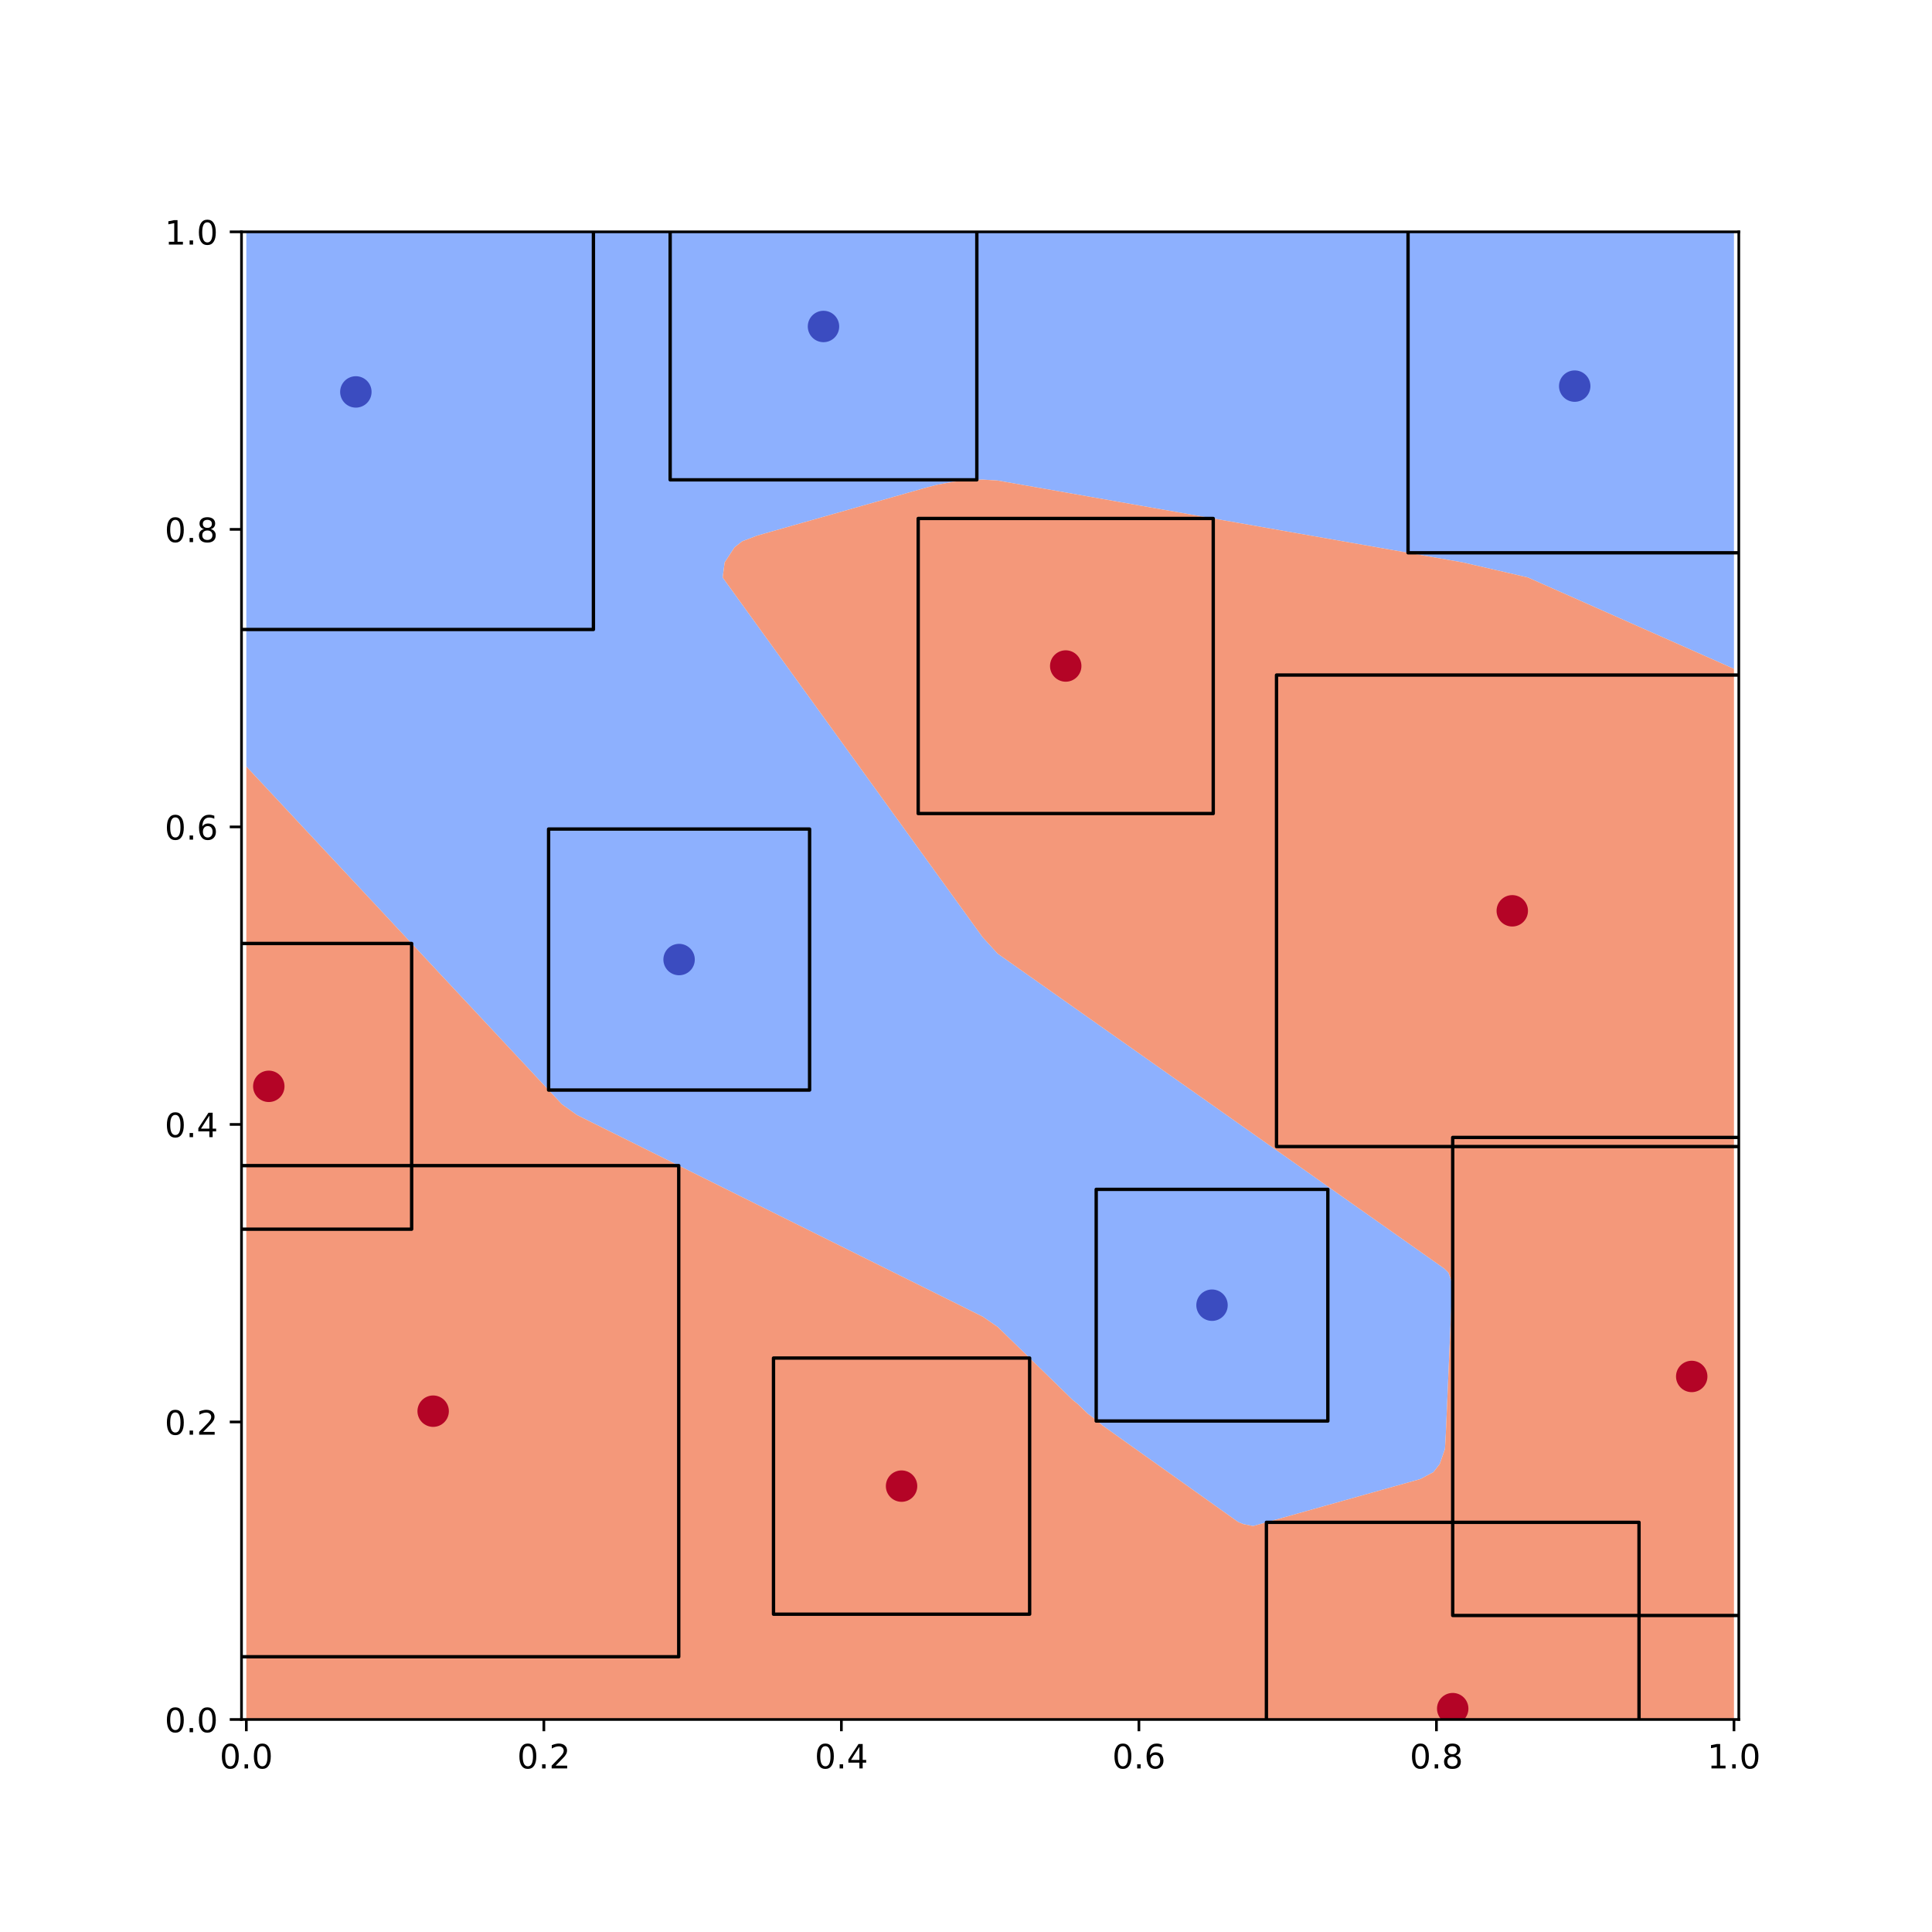 <?xml version="1.0" encoding="utf-8" standalone="no"?>
<!DOCTYPE svg PUBLIC "-//W3C//DTD SVG 1.1//EN"
  "http://www.w3.org/Graphics/SVG/1.1/DTD/svg11.dtd">
<!-- Created with matplotlib (http://matplotlib.org/) -->
<svg height="576pt" version="1.1" viewBox="0 0 576 576" width="576pt" xmlns="http://www.w3.org/2000/svg" xmlns:xlink="http://www.w3.org/1999/xlink">
 <defs>
  <style type="text/css">
*{stroke-linecap:butt;stroke-linejoin:round;}
  </style>
 </defs>
 <g id="figure_1">
  <g id="patch_1">
   <path d="M 0 576 
L 576 576 
L 576 0 
L 0 0 
z
" style="fill:#ffffff;"/>
  </g>
  <g id="axes_1">
   <g id="patch_2">
    <path d="M 72 512.64 
L 518.4 512.64 
L 518.4 69.12 
L 72 69.12 
z
" style="fill:#ffffff;"/>
   </g>
   <g id="PathCollection_1">
    <path clip-path="url(#pd3e924470c)" d="M 373.6 454.975 
L 375.645 454.4 
L 378.08 453.716 
L 382.56 452.457 
L 387.04 451.198 
L 391.52 449.939 
L 391.587 449.92 
L 396 448.68 
L 400.48 447.421 
L 404.96 446.162 
L 407.529 445.44 
L 409.44 444.903 
L 413.92 443.644 
L 418.4 442.385 
L 422.88 441.126 
L 423.471 440.96 
L 427.36 438.901 
L 429.239 436.48 
L 430.799 432 
L 431.054 427.52 
L 431.247 423.04 
L 431.441 418.56 
L 431.634 414.08 
L 431.827 409.6 
L 431.84 409.306 
L 432.021 405.12 
L 432.214 400.64 
L 432.407 396.16 
L 432.601 391.68 
L 432.794 387.2 
L 432.987 382.72 
L 431.84 379.426 
L 430.644 378.24 
L 427.36 375.925 
L 424.29 373.76 
L 422.88 372.766 
L 418.4 369.607 
L 417.937 369.28 
L 413.92 366.448 
L 411.583 364.8 
L 409.44 363.289 
L 405.23 360.32 
L 404.96 360.13 
L 400.48 356.971 
L 398.876 355.84 
L 396 353.812 
L 392.523 351.36 
L 391.52 350.653 
L 387.04 347.494 
L 386.17 346.88 
L 382.56 344.335 
L 379.816 342.4 
L 378.08 341.176 
L 373.6 338.017 
L 373.463 337.92 
L 369.12 334.858 
L 367.109 333.44 
L 364.64 331.699 
L 360.756 328.96 
L 360.16 328.54 
L 355.68 325.381 
L 354.402 324.48 
L 351.2 322.222 
L 348.049 320 
L 346.72 319.063 
L 342.24 315.904 
L 341.696 315.52 
L 337.76 312.745 
L 335.342 311.04 
L 333.28 309.586 
L 328.989 306.56 
L 328.8 306.427 
L 324.32 303.268 
L 322.635 302.08 
L 319.84 300.109 
L 316.282 297.6 
L 315.36 296.95 
L 310.88 293.791 
L 309.928 293.12 
L 306.4 290.632 
L 303.575 288.64 
L 301.92 287.473 
L 297.44 284.314 
L 297.299 284.16 
L 293.203 279.68 
L 292.96 279.415 
L 289.914 275.2 
L 288.48 273.216 
L 286.676 270.72 
L 284 267.017 
L 283.439 266.24 
L 280.201 261.76 
L 279.52 260.818 
L 276.964 257.28 
L 275.04 254.618 
L 273.726 252.8 
L 270.56 248.419 
L 270.488 248.32 
L 267.251 243.84 
L 266.08 242.22 
L 264.013 239.36 
L 261.6 236.021 
L 260.775 234.88 
L 257.538 230.4 
L 257.12 229.822 
L 254.3 225.92 
L 252.64 223.623 
L 251.063 221.44 
L 248.16 217.423 
L 247.825 216.96 
L 244.587 212.48 
L 243.68 211.224 
L 241.35 208 
L 239.2 205.025 
L 238.112 203.52 
L 234.875 199.04 
L 234.72 198.826 
L 231.637 194.56 
L 230.24 192.627 
L 228.399 190.08 
L 225.76 186.428 
L 225.162 185.6 
L 221.924 181.12 
L 221.28 180.229 
L 218.687 176.64 
L 216.8 174.029 
L 215.449 172.16 
L 216.052 167.68 
L 216.8 166.532 
L 218.97 163.2 
L 221.28 161.378 
L 225.76 159.687 
L 229.164 158.72 
L 230.24 158.414 
L 234.72 157.142 
L 239.2 155.87 
L 243.68 154.597 
L 244.939 154.24 
L 248.16 153.325 
L 252.64 152.053 
L 257.12 150.78 
L 260.713 149.76 
L 261.6 149.508 
L 266.08 148.236 
L 270.56 146.963 
L 275.04 145.691 
L 276.488 145.28 
L 279.52 144.503 
L 284 143.68 
L 288.48 143.16 
L 292.96 142.985 
L 297.44 143.264 
L 301.92 144.053 
L 306.4 144.842 
L 308.89 145.28 
L 310.88 145.63 
L 315.36 146.419 
L 319.84 147.208 
L 324.32 147.997 
L 328.8 148.785 
L 333.28 149.574 
L 334.336 149.76 
L 337.76 150.363 
L 342.24 151.152 
L 346.72 151.94 
L 351.2 152.729 
L 355.68 153.518 
L 359.782 154.24 
L 360.16 154.307 
L 364.64 155.095 
L 369.12 155.884 
L 373.6 156.673 
L 378.08 157.462 
L 382.56 158.25 
L 385.228 158.72 
L 387.04 159.039 
L 391.52 159.828 
L 396 160.617 
L 400.48 161.405 
L 404.96 162.194 
L 409.44 162.983 
L 410.674 163.2 
L 413.92 163.772 
L 418.4 164.56 
L 422.88 165.349 
L 427.36 166.138 
L 431.84 166.927 
L 436.12 167.68 
L 436.32 167.726 
L 440.8 168.761 
L 445.28 169.796 
L 449.76 170.832 
L 454.24 171.869 
L 455.497 172.16 
L 458.72 173.589 
L 463.2 175.574 
L 465.604 176.64 
L 467.68 177.56 
L 472.16 179.546 
L 475.711 181.12 
L 476.64 181.532 
L 481.12 183.518 
L 485.6 185.504 
L 485.817 185.6 
L 490.08 187.489 
L 494.56 189.475 
L 495.924 190.08 
L 499.04 191.461 
L 503.52 193.447 
L 506.031 194.56 
L 508 195.433 
L 512.48 197.419 
L 516.138 199.04 
L 516.96 199.404 
L 516.96 199.04 
L 516.96 194.56 
L 516.96 190.08 
L 516.96 185.6 
L 516.96 181.12 
L 516.96 176.64 
L 516.96 172.16 
L 516.96 167.68 
L 516.96 163.2 
L 516.96 158.72 
L 516.96 154.24 
L 516.96 149.76 
L 516.96 145.28 
L 516.96 140.8 
L 516.96 136.32 
L 516.96 131.84 
L 516.96 127.36 
L 516.96 122.88 
L 516.96 118.4 
L 516.96 113.92 
L 516.96 109.44 
L 516.96 104.96 
L 516.96 100.48 
L 516.96 96 
L 516.96 91.52 
L 516.96 87.04 
L 516.96 82.56 
L 516.96 78.08 
L 516.96 73.6 
L 516.96 69.12 
L 512.48 69.12 
L 508 69.12 
L 503.52 69.12 
L 499.04 69.12 
L 494.56 69.12 
L 490.08 69.12 
L 485.6 69.12 
L 481.12 69.12 
L 476.64 69.12 
L 472.16 69.12 
L 467.68 69.12 
L 463.2 69.12 
L 458.72 69.12 
L 454.24 69.12 
L 449.76 69.12 
L 445.28 69.12 
L 440.8 69.12 
L 436.32 69.12 
L 431.84 69.12 
L 427.36 69.12 
L 422.88 69.12 
L 418.4 69.12 
L 413.92 69.12 
L 409.44 69.12 
L 404.96 69.12 
L 400.48 69.12 
L 396 69.12 
L 391.52 69.12 
L 387.04 69.12 
L 382.56 69.12 
L 378.08 69.12 
L 373.6 69.12 
L 369.12 69.12 
L 364.64 69.12 
L 360.16 69.12 
L 355.68 69.12 
L 351.2 69.12 
L 346.72 69.12 
L 342.24 69.12 
L 337.76 69.12 
L 333.28 69.12 
L 328.8 69.12 
L 324.32 69.12 
L 319.84 69.12 
L 315.36 69.12 
L 310.88 69.12 
L 306.4 69.12 
L 301.92 69.12 
L 297.44 69.12 
L 292.96 69.12 
L 288.48 69.12 
L 284 69.12 
L 279.52 69.12 
L 275.04 69.12 
L 270.56 69.12 
L 266.08 69.12 
L 261.6 69.12 
L 257.12 69.12 
L 252.64 69.12 
L 248.16 69.12 
L 243.68 69.12 
L 239.2 69.12 
L 234.72 69.12 
L 230.24 69.12 
L 225.76 69.12 
L 221.28 69.12 
L 216.8 69.12 
L 212.32 69.12 
L 207.84 69.12 
L 203.36 69.12 
L 198.88 69.12 
L 194.4 69.12 
L 189.92 69.12 
L 185.44 69.12 
L 180.96 69.12 
L 176.48 69.12 
L 172 69.12 
L 167.52 69.12 
L 163.04 69.12 
L 158.56 69.12 
L 154.08 69.12 
L 149.6 69.12 
L 145.12 69.12 
L 140.64 69.12 
L 136.16 69.12 
L 131.68 69.12 
L 127.2 69.12 
L 122.72 69.12 
L 118.24 69.12 
L 113.76 69.12 
L 109.28 69.12 
L 104.8 69.12 
L 100.32 69.12 
L 95.84 69.12 
L 91.36 69.12 
L 86.88 69.12 
L 82.4 69.12 
L 77.92 69.12 
L 73.44 69.12 
L 73.44 73.6 
L 73.44 78.08 
L 73.44 82.56 
L 73.44 87.04 
L 73.44 91.52 
L 73.44 96 
L 73.44 100.48 
L 73.44 104.96 
L 73.44 109.44 
L 73.44 113.92 
L 73.44 118.4 
L 73.44 122.88 
L 73.44 127.36 
L 73.44 131.84 
L 73.44 136.32 
L 73.44 140.8 
L 73.44 145.28 
L 73.44 149.76 
L 73.44 154.24 
L 73.44 158.72 
L 73.44 163.2 
L 73.44 167.68 
L 73.44 172.16 
L 73.44 176.64 
L 73.44 181.12 
L 73.44 185.6 
L 73.44 190.08 
L 73.44 194.56 
L 73.44 199.04 
L 73.44 203.52 
L 73.44 208 
L 73.44 212.48 
L 73.44 216.96 
L 73.44 221.44 
L 73.44 225.92 
L 73.44 228.533 
L 75.184 230.4 
L 77.92 233.328 
L 79.37 234.88 
L 82.4 238.123 
L 83.555 239.36 
L 86.88 242.919 
L 87.741 243.84 
L 91.36 247.714 
L 91.926 248.32 
L 95.84 252.509 
L 96.112 252.8 
L 100.298 257.28 
L 100.32 257.304 
L 104.483 261.76 
L 104.8 262.099 
L 108.669 266.24 
L 109.28 266.894 
L 112.854 270.72 
L 113.76 271.689 
L 117.04 275.2 
L 118.24 276.485 
L 121.225 279.68 
L 122.72 281.28 
L 125.411 284.16 
L 127.2 286.075 
L 129.597 288.64 
L 131.68 290.87 
L 133.782 293.12 
L 136.16 295.665 
L 137.968 297.6 
L 140.64 300.46 
L 142.153 302.08 
L 145.12 305.255 
L 146.339 306.56 
L 149.6 310.051 
L 150.524 311.04 
L 154.08 314.846 
L 154.71 315.52 
L 158.56 319.641 
L 158.896 320 
L 163.04 324.436 
L 163.081 324.48 
L 167.267 328.96 
L 167.52 329.231 
L 172 332.423 
L 174.046 333.44 
L 176.48 334.65 
L 180.96 336.876 
L 183.061 337.92 
L 185.44 339.102 
L 189.92 341.329 
L 192.076 342.4 
L 194.4 343.555 
L 198.88 345.782 
L 201.09 346.88 
L 203.36 348.008 
L 207.84 350.234 
L 210.105 351.36 
L 212.32 352.461 
L 216.8 354.687 
L 219.12 355.84 
L 221.28 356.914 
L 225.76 359.14 
L 228.134 360.32 
L 230.24 361.366 
L 234.72 363.593 
L 237.149 364.8 
L 239.2 365.819 
L 243.68 368.046 
L 246.164 369.28 
L 248.16 370.272 
L 252.64 372.498 
L 255.179 373.76 
L 257.12 374.725 
L 261.6 376.951 
L 264.193 378.24 
L 266.08 379.178 
L 270.56 381.404 
L 273.208 382.72 
L 275.04 383.63 
L 279.52 385.857 
L 282.223 387.2 
L 284 388.083 
L 288.48 390.31 
L 291.237 391.68 
L 292.96 392.536 
L 297.44 395.602 
L 298.013 396.16 
L 301.92 399.965 
L 302.614 400.64 
L 306.4 404.327 
L 307.214 405.12 
L 310.88 408.69 
L 311.814 409.6 
L 315.36 413.053 
L 316.415 414.08 
L 319.84 417.416 
L 321.277 418.56 
L 324.32 421.506 
L 326.382 423.04 
L 328.8 425.069 
L 332.245 427.52 
L 333.28 428.256 
L 337.76 431.444 
L 338.542 432 
L 342.24 434.631 
L 344.839 436.48 
L 346.72 437.819 
L 351.135 440.96 
L 351.2 441.006 
L 355.68 444.194 
L 357.432 445.44 
L 360.16 447.381 
L 363.728 449.92 
L 364.64 450.569 
L 369.12 453.756 
L 370.705 454.4 
z
" style="fill:#8db0fe;"/>
   </g>
   <g id="PathCollection_2">
    <path clip-path="url(#pd3e924470c)" d="M 77.92 512.64 
L 82.4 512.64 
L 86.88 512.64 
L 91.36 512.64 
L 95.84 512.64 
L 100.32 512.64 
L 104.8 512.64 
L 109.28 512.64 
L 113.76 512.64 
L 118.24 512.64 
L 122.72 512.64 
L 127.2 512.64 
L 131.68 512.64 
L 136.16 512.64 
L 140.64 512.64 
L 145.12 512.64 
L 149.6 512.64 
L 154.08 512.64 
L 158.56 512.64 
L 163.04 512.64 
L 167.52 512.64 
L 172 512.64 
L 176.48 512.64 
L 180.96 512.64 
L 185.44 512.64 
L 189.92 512.64 
L 194.4 512.64 
L 198.88 512.64 
L 203.36 512.64 
L 207.84 512.64 
L 212.32 512.64 
L 216.8 512.64 
L 221.28 512.64 
L 225.76 512.64 
L 230.24 512.64 
L 234.72 512.64 
L 239.2 512.64 
L 243.68 512.64 
L 248.16 512.64 
L 252.64 512.64 
L 257.12 512.64 
L 261.6 512.64 
L 266.08 512.64 
L 270.56 512.64 
L 275.04 512.64 
L 279.52 512.64 
L 284 512.64 
L 288.48 512.64 
L 292.96 512.64 
L 297.44 512.64 
L 301.92 512.64 
L 306.4 512.64 
L 310.88 512.64 
L 315.36 512.64 
L 319.84 512.64 
L 324.32 512.64 
L 328.8 512.64 
L 333.28 512.64 
L 337.76 512.64 
L 342.24 512.64 
L 346.72 512.64 
L 351.2 512.64 
L 355.68 512.64 
L 360.16 512.64 
L 364.64 512.64 
L 369.12 512.64 
L 373.6 512.64 
L 378.08 512.64 
L 382.56 512.64 
L 387.04 512.64 
L 391.52 512.64 
L 396 512.64 
L 400.48 512.64 
L 404.96 512.64 
L 409.44 512.64 
L 413.92 512.64 
L 418.4 512.64 
L 422.88 512.64 
L 427.36 512.64 
L 431.84 512.64 
L 436.32 512.64 
L 440.8 512.64 
L 445.28 512.64 
L 449.76 512.64 
L 454.24 512.64 
L 458.72 512.64 
L 463.2 512.64 
L 467.68 512.64 
L 472.16 512.64 
L 476.64 512.64 
L 481.12 512.64 
L 485.6 512.64 
L 490.08 512.64 
L 494.56 512.64 
L 499.04 512.64 
L 503.52 512.64 
L 508 512.64 
L 512.48 512.64 
L 516.96 512.64 
L 516.96 508.16 
L 516.96 503.68 
L 516.96 499.2 
L 516.96 494.72 
L 516.96 490.24 
L 516.96 485.76 
L 516.96 481.28 
L 516.96 476.8 
L 516.96 472.32 
L 516.96 467.84 
L 516.96 463.36 
L 516.96 458.88 
L 516.96 454.4 
L 516.96 449.92 
L 516.96 445.44 
L 516.96 440.96 
L 516.96 436.48 
L 516.96 432 
L 516.96 427.52 
L 516.96 423.04 
L 516.96 418.56 
L 516.96 414.08 
L 516.96 409.6 
L 516.96 405.12 
L 516.96 400.64 
L 516.96 396.16 
L 516.96 391.68 
L 516.96 387.2 
L 516.96 382.72 
L 516.96 378.24 
L 516.96 373.76 
L 516.96 369.28 
L 516.96 364.8 
L 516.96 360.32 
L 516.96 355.84 
L 516.96 351.36 
L 516.96 346.88 
L 516.96 342.4 
L 516.96 337.92 
L 516.96 333.44 
L 516.96 328.96 
L 516.96 324.48 
L 516.96 320 
L 516.96 315.52 
L 516.96 311.04 
L 516.96 306.56 
L 516.96 302.08 
L 516.96 297.6 
L 516.96 293.12 
L 516.96 288.64 
L 516.96 284.16 
L 516.96 279.68 
L 516.96 275.2 
L 516.96 270.72 
L 516.96 266.24 
L 516.96 261.76 
L 516.96 257.28 
L 516.96 252.8 
L 516.96 248.32 
L 516.96 243.84 
L 516.96 239.36 
L 516.96 234.88 
L 516.96 230.4 
L 516.96 225.92 
L 516.96 221.44 
L 516.96 216.96 
L 516.96 212.48 
L 516.96 208 
L 516.96 203.52 
L 516.96 199.404 
L 516.138 199.04 
L 512.48 197.419 
L 508 195.433 
L 506.031 194.56 
L 503.52 193.447 
L 499.04 191.461 
L 495.924 190.08 
L 494.56 189.475 
L 490.08 187.489 
L 485.817 185.6 
L 485.6 185.504 
L 481.12 183.518 
L 476.64 181.532 
L 475.711 181.12 
L 472.16 179.546 
L 467.68 177.56 
L 465.604 176.64 
L 463.2 175.574 
L 458.72 173.589 
L 455.497 172.16 
L 454.24 171.869 
L 449.76 170.832 
L 445.28 169.796 
L 440.8 168.761 
L 436.32 167.726 
L 436.12 167.68 
L 431.84 166.927 
L 427.36 166.138 
L 422.88 165.349 
L 418.4 164.56 
L 413.92 163.772 
L 410.674 163.2 
L 409.44 162.983 
L 404.96 162.194 
L 400.48 161.405 
L 396 160.617 
L 391.52 159.828 
L 387.04 159.039 
L 385.228 158.72 
L 382.56 158.25 
L 378.08 157.462 
L 373.6 156.673 
L 369.12 155.884 
L 364.64 155.095 
L 360.16 154.307 
L 359.782 154.24 
L 355.68 153.518 
L 351.2 152.729 
L 346.72 151.94 
L 342.24 151.152 
L 337.76 150.363 
L 334.336 149.76 
L 333.28 149.574 
L 328.8 148.785 
L 324.32 147.997 
L 319.84 147.208 
L 315.36 146.419 
L 310.88 145.63 
L 308.89 145.28 
L 306.4 144.842 
L 301.92 144.053 
L 297.44 143.264 
L 292.96 142.985 
L 288.48 143.16 
L 284 143.68 
L 279.52 144.503 
L 276.488 145.28 
L 275.04 145.691 
L 270.56 146.963 
L 266.08 148.236 
L 261.6 149.508 
L 260.713 149.76 
L 257.12 150.78 
L 252.64 152.053 
L 248.16 153.325 
L 244.939 154.24 
L 243.68 154.597 
L 239.2 155.87 
L 234.72 157.142 
L 230.24 158.414 
L 229.164 158.72 
L 225.76 159.687 
L 221.28 161.378 
L 218.97 163.2 
L 216.8 166.532 
L 216.052 167.68 
L 215.449 172.16 
L 216.8 174.029 
L 218.687 176.64 
L 221.28 180.229 
L 221.924 181.12 
L 225.162 185.6 
L 225.76 186.428 
L 228.399 190.08 
L 230.24 192.627 
L 231.637 194.56 
L 234.72 198.826 
L 234.875 199.04 
L 238.112 203.52 
L 239.2 205.025 
L 241.35 208 
L 243.68 211.224 
L 244.587 212.48 
L 247.825 216.96 
L 248.16 217.423 
L 251.063 221.44 
L 252.64 223.623 
L 254.3 225.92 
L 257.12 229.822 
L 257.538 230.4 
L 260.775 234.88 
L 261.6 236.021 
L 264.013 239.36 
L 266.08 242.22 
L 267.251 243.84 
L 270.488 248.32 
L 270.56 248.419 
L 273.726 252.8 
L 275.04 254.618 
L 276.964 257.28 
L 279.52 260.818 
L 280.201 261.76 
L 283.439 266.24 
L 284 267.017 
L 286.676 270.72 
L 288.48 273.216 
L 289.914 275.2 
L 292.96 279.415 
L 293.203 279.68 
L 297.299 284.16 
L 297.44 284.314 
L 301.92 287.473 
L 303.575 288.64 
L 306.4 290.632 
L 309.928 293.12 
L 310.88 293.791 
L 315.36 296.95 
L 316.282 297.6 
L 319.84 300.109 
L 322.635 302.08 
L 324.32 303.268 
L 328.8 306.427 
L 328.989 306.56 
L 333.28 309.586 
L 335.342 311.04 
L 337.76 312.745 
L 341.696 315.52 
L 342.24 315.904 
L 346.72 319.063 
L 348.049 320 
L 351.2 322.222 
L 354.402 324.48 
L 355.68 325.381 
L 360.16 328.54 
L 360.756 328.96 
L 364.64 331.699 
L 367.109 333.44 
L 369.12 334.858 
L 373.463 337.92 
L 373.6 338.017 
L 378.08 341.176 
L 379.816 342.4 
L 382.56 344.335 
L 386.17 346.88 
L 387.04 347.494 
L 391.52 350.653 
L 392.523 351.36 
L 396 353.812 
L 398.876 355.84 
L 400.48 356.971 
L 404.96 360.13 
L 405.23 360.32 
L 409.44 363.289 
L 411.583 364.8 
L 413.92 366.448 
L 417.937 369.28 
L 418.4 369.607 
L 422.88 372.766 
L 424.29 373.76 
L 427.36 375.925 
L 430.644 378.24 
L 431.84 379.426 
L 432.987 382.72 
L 432.794 387.2 
L 432.601 391.68 
L 432.407 396.16 
L 432.214 400.64 
L 432.021 405.12 
L 431.84 409.306 
L 431.827 409.6 
L 431.634 414.08 
L 431.441 418.56 
L 431.247 423.04 
L 431.054 427.52 
L 430.799 432 
L 429.239 436.48 
L 427.36 438.901 
L 423.471 440.96 
L 422.88 441.126 
L 418.4 442.385 
L 413.92 443.644 
L 409.44 444.903 
L 407.529 445.44 
L 404.96 446.162 
L 400.48 447.421 
L 396 448.68 
L 391.587 449.92 
L 391.52 449.939 
L 387.04 451.198 
L 382.56 452.457 
L 378.08 453.716 
L 375.645 454.4 
L 373.6 454.975 
L 370.705 454.4 
L 369.12 453.756 
L 364.64 450.569 
L 363.728 449.92 
L 360.16 447.381 
L 357.432 445.44 
L 355.68 444.194 
L 351.2 441.006 
L 351.135 440.96 
L 346.72 437.819 
L 344.839 436.48 
L 342.24 434.631 
L 338.542 432 
L 337.76 431.444 
L 333.28 428.256 
L 332.245 427.52 
L 328.8 425.069 
L 326.382 423.04 
L 324.32 421.506 
L 321.277 418.56 
L 319.84 417.416 
L 316.415 414.08 
L 315.36 413.053 
L 311.814 409.6 
L 310.88 408.69 
L 307.214 405.12 
L 306.4 404.327 
L 302.614 400.64 
L 301.92 399.965 
L 298.013 396.16 
L 297.44 395.602 
L 292.96 392.536 
L 291.237 391.68 
L 288.48 390.31 
L 284 388.083 
L 282.223 387.2 
L 279.52 385.857 
L 275.04 383.63 
L 273.208 382.72 
L 270.56 381.404 
L 266.08 379.178 
L 264.193 378.24 
L 261.6 376.951 
L 257.12 374.725 
L 255.179 373.76 
L 252.64 372.498 
L 248.16 370.272 
L 246.164 369.28 
L 243.68 368.046 
L 239.2 365.819 
L 237.149 364.8 
L 234.72 363.593 
L 230.24 361.366 
L 228.134 360.32 
L 225.76 359.14 
L 221.28 356.914 
L 219.12 355.84 
L 216.8 354.687 
L 212.32 352.461 
L 210.105 351.36 
L 207.84 350.234 
L 203.36 348.008 
L 201.09 346.88 
L 198.88 345.782 
L 194.4 343.555 
L 192.076 342.4 
L 189.92 341.329 
L 185.44 339.102 
L 183.061 337.92 
L 180.96 336.876 
L 176.48 334.65 
L 174.046 333.44 
L 172 332.423 
L 167.52 329.231 
L 167.267 328.96 
L 163.081 324.48 
L 163.04 324.436 
L 158.896 320 
L 158.56 319.641 
L 154.71 315.52 
L 154.08 314.846 
L 150.524 311.04 
L 149.6 310.051 
L 146.339 306.56 
L 145.12 305.255 
L 142.153 302.08 
L 140.64 300.46 
L 137.968 297.6 
L 136.16 295.665 
L 133.782 293.12 
L 131.68 290.87 
L 129.597 288.64 
L 127.2 286.075 
L 125.411 284.16 
L 122.72 281.28 
L 121.225 279.68 
L 118.24 276.485 
L 117.04 275.2 
L 113.76 271.689 
L 112.854 270.72 
L 109.28 266.894 
L 108.669 266.24 
L 104.8 262.099 
L 104.483 261.76 
L 100.32 257.304 
L 100.298 257.28 
L 96.112 252.8 
L 95.84 252.509 
L 91.926 248.32 
L 91.36 247.714 
L 87.741 243.84 
L 86.88 242.919 
L 83.555 239.36 
L 82.4 238.123 
L 79.37 234.88 
L 77.92 233.328 
L 75.184 230.4 
L 73.44 228.533 
L 73.44 230.4 
L 73.44 234.88 
L 73.44 239.36 
L 73.44 243.84 
L 73.44 248.32 
L 73.44 252.8 
L 73.44 257.28 
L 73.44 261.76 
L 73.44 266.24 
L 73.44 270.72 
L 73.44 275.2 
L 73.44 279.68 
L 73.44 284.16 
L 73.44 288.64 
L 73.44 293.12 
L 73.44 297.6 
L 73.44 302.08 
L 73.44 306.56 
L 73.44 311.04 
L 73.44 315.52 
L 73.44 320 
L 73.44 324.48 
L 73.44 328.96 
L 73.44 333.44 
L 73.44 337.92 
L 73.44 342.4 
L 73.44 346.88 
L 73.44 351.36 
L 73.44 355.84 
L 73.44 360.32 
L 73.44 364.8 
L 73.44 369.28 
L 73.44 373.76 
L 73.44 378.24 
L 73.44 382.72 
L 73.44 387.2 
L 73.44 391.68 
L 73.44 396.16 
L 73.44 400.64 
L 73.44 405.12 
L 73.44 409.6 
L 73.44 414.08 
L 73.44 418.56 
L 73.44 423.04 
L 73.44 427.52 
L 73.44 432 
L 73.44 436.48 
L 73.44 440.96 
L 73.44 445.44 
L 73.44 449.92 
L 73.44 454.4 
L 73.44 458.88 
L 73.44 463.36 
L 73.44 467.84 
L 73.44 472.32 
L 73.44 476.8 
L 73.44 481.28 
L 73.44 485.76 
L 73.44 490.24 
L 73.44 494.72 
L 73.44 499.2 
L 73.44 503.68 
L 73.44 508.16 
L 73.44 512.64 
z
" style="fill:#f4987a;"/>
   </g>
   <g id="PathCollection_3">
    <defs>
     <path d="M 0 4.183 
C 1.109 4.183 2.174 3.743 2.958 2.958 
C 3.743 2.174 4.183 1.109 4.183 0 
C 4.183 -1.109 3.743 -2.174 2.958 -2.958 
C 2.174 -3.743 1.109 -4.183 0 -4.183 
C -1.109 -4.183 -2.174 -3.743 -2.958 -2.958 
C -3.743 -2.174 -4.183 -1.109 -4.183 0 
C -4.183 1.109 -3.743 2.174 -2.958 2.958 
C -2.174 3.743 -1.109 4.183 0 4.183 
z
" id="C0_0_c36ab9f4f0"/>
    </defs>
    <g clip-path="url(#pd3e924470c)">
     <use style="fill:#b40426;stroke:#b40426;" x="317.73" xlink:href="#C0_0_c36ab9f4f0" y="198.562"/>
    </g>
    <g clip-path="url(#pd3e924470c)">
     <use style="fill:#3b4cc0;stroke:#3b4cc0;" x="202.462" xlink:href="#C0_0_c36ab9f4f0" y="286.078"/>
    </g>
    <g clip-path="url(#pd3e924470c)">
     <use style="fill:#3b4cc0;stroke:#3b4cc0;" x="469.48" xlink:href="#C0_0_c36ab9f4f0" y="115.116"/>
    </g>
    <g clip-path="url(#pd3e924470c)">
     <use style="fill:#b40426;stroke:#b40426;" x="129.14" xlink:href="#C0_0_c36ab9f4f0" y="420.724"/>
    </g>
    <g clip-path="url(#pd3e924470c)">
     <use style="fill:#3b4cc0;stroke:#3b4cc0;" x="361.348" xlink:href="#C0_0_c36ab9f4f0" y="389.125"/>
    </g>
    <g clip-path="url(#pd3e924470c)">
     <use style="fill:#b40426;stroke:#b40426;" x="268.79" xlink:href="#C0_0_c36ab9f4f0" y="443.066"/>
    </g>
    <g clip-path="url(#pd3e924470c)">
     <use style="fill:#3b4cc0;stroke:#3b4cc0;" x="245.513" xlink:href="#C0_0_c36ab9f4f0" y="97.335"/>
    </g>
    <g clip-path="url(#pd3e924470c)">
     <use style="fill:#b40426;stroke:#b40426;" x="504.365" xlink:href="#C0_0_c36ab9f4f0" y="410.371"/>
    </g>
    <g clip-path="url(#pd3e924470c)">
     <use style="fill:#b40426;stroke:#b40426;" x="450.863" xlink:href="#C0_0_c36ab9f4f0" y="271.545"/>
    </g>
    <g clip-path="url(#pd3e924470c)">
     <use style="fill:#3b4cc0;stroke:#3b4cc0;" x="106.094" xlink:href="#C0_0_c36ab9f4f0" y="116.846"/>
    </g>
    <g clip-path="url(#pd3e924470c)">
     <use style="fill:#b40426;stroke:#b40426;" x="80.137" xlink:href="#C0_0_c36ab9f4f0" y="323.876"/>
    </g>
    <g clip-path="url(#pd3e924470c)">
     <use style="fill:#b40426;stroke:#b40426;" x="433.107" xlink:href="#C0_0_c36ab9f4f0" y="509.406"/>
    </g>
   </g>
   <g id="patch_3">
    <path clip-path="url(#pd3e924470c)" d="M 273.748 242.545 
L 361.712 242.545 
L 361.712 154.58 
L 273.748 154.58 
z
" style="fill:none;stroke:#000000;stroke-linejoin:miter;"/>
   </g>
   <g id="patch_4">
    <path clip-path="url(#pd3e924470c)" d="M 163.554 324.986 
L 241.37 324.986 
L 241.37 247.17 
L 163.554 247.17 
z
" style="fill:none;stroke:#000000;stroke-linejoin:miter;"/>
   </g>
   <g id="patch_5">
    <path clip-path="url(#pd3e924470c)" d="M 419.791 164.805 
L 519.169 164.805 
L 519.169 65.427 
L 419.791 65.427 
z
" style="fill:none;stroke:#000000;stroke-linejoin:miter;"/>
   </g>
   <g id="patch_6">
    <path clip-path="url(#pd3e924470c)" d="M 55.924 493.939 
L 202.355 493.939 
L 202.355 347.508 
L 55.924 347.508 
z
" style="fill:none;stroke:#000000;stroke-linejoin:miter;"/>
   </g>
   <g id="patch_7">
    <path clip-path="url(#pd3e924470c)" d="M 326.816 423.657 
L 395.88 423.657 
L 395.88 354.593 
L 326.816 354.593 
z
" style="fill:none;stroke:#000000;stroke-linejoin:miter;"/>
   </g>
   <g id="patch_8">
    <path clip-path="url(#pd3e924470c)" d="M 230.608 481.248 
L 306.972 481.248 
L 306.972 404.884 
L 230.608 404.884 
z
" style="fill:none;stroke:#000000;stroke-linejoin:miter;"/>
   </g>
   <g id="patch_9">
    <path clip-path="url(#pd3e924470c)" d="M 199.796 143.052 
L 291.23 143.052 
L 291.23 51.618 
L 199.796 51.618 
z
" style="fill:none;stroke:#000000;stroke-linejoin:miter;"/>
   </g>
   <g id="patch_10">
    <path clip-path="url(#pd3e924470c)" d="M 433.106 481.631 
L 575.625 481.631 
L 575.625 339.112 
L 433.106 339.112 
z
" style="fill:none;stroke:#000000;stroke-linejoin:miter;"/>
   </g>
   <g id="patch_11">
    <path clip-path="url(#pd3e924470c)" d="M 380.578 341.83 
L 521.147 341.83 
L 521.147 201.261 
L 380.578 201.261 
z
" style="fill:none;stroke:#000000;stroke-linejoin:miter;"/>
   </g>
   <g id="patch_12">
    <path clip-path="url(#pd3e924470c)" d="M 35.266 187.674 
L 176.921 187.674 
L 176.921 46.018 
L 35.266 46.018 
z
" style="fill:none;stroke:#000000;stroke-linejoin:miter;"/>
   </g>
   <g id="patch_13">
    <path clip-path="url(#pd3e924470c)" d="M 37.548 366.465 
L 122.727 366.465 
L 122.727 281.287 
L 37.548 281.287 
z
" style="fill:none;stroke:#000000;stroke-linejoin:miter;"/>
   </g>
   <g id="patch_14">
    <path clip-path="url(#pd3e924470c)" d="M 377.562 564.95 
L 488.651 564.95 
L 488.651 453.861 
L 377.562 453.861 
z
" style="fill:none;stroke:#000000;stroke-linejoin:miter;"/>
   </g>
   <g id="matplotlib.axis_1">
    <g id="xtick_1">
     <g id="line2d_1">
      <defs>
       <path d="M 0 0 
L 0 3.5 
" id="m2d0e596bef" style="stroke:#000000;stroke-width:0.8;"/>
      </defs>
      <g>
       <use style="stroke:#000000;stroke-width:0.8;" x="73.44" xlink:href="#m2d0e596bef" y="512.64"/>
      </g>
     </g>
     <g id="text_1">
      <!-- 0.0 -->
      <defs>
       <path d="M 31.781 66.406 
Q 24.172 66.406 20.328 58.906 
Q 16.5 51.422 16.5 36.375 
Q 16.5 21.391 20.328 13.891 
Q 24.172 6.391 31.781 6.391 
Q 39.453 6.391 43.281 13.891 
Q 47.125 21.391 47.125 36.375 
Q 47.125 51.422 43.281 58.906 
Q 39.453 66.406 31.781 66.406 
z
M 31.781 74.219 
Q 44.047 74.219 50.516 64.516 
Q 56.984 54.828 56.984 36.375 
Q 56.984 17.969 50.516 8.266 
Q 44.047 -1.422 31.781 -1.422 
Q 19.531 -1.422 13.062 8.266 
Q 6.594 17.969 6.594 36.375 
Q 6.594 54.828 13.062 64.516 
Q 19.531 74.219 31.781 74.219 
z
" id="DejaVuSans-30"/>
       <path d="M 10.688 12.406 
L 21 12.406 
L 21 0 
L 10.688 0 
z
" id="DejaVuSans-2e"/>
      </defs>
      <g transform="translate(65.488 527.238)scale(0.1 -0.1)">
       <use xlink:href="#DejaVuSans-30"/>
       <use x="63.623" xlink:href="#DejaVuSans-2e"/>
       <use x="95.41" xlink:href="#DejaVuSans-30"/>
      </g>
     </g>
    </g>
    <g id="xtick_2">
     <g id="line2d_2">
      <g>
       <use style="stroke:#000000;stroke-width:0.8;" x="162.144" xlink:href="#m2d0e596bef" y="512.64"/>
      </g>
     </g>
     <g id="text_2">
      <!-- 0.2 -->
      <defs>
       <path d="M 19.188 8.297 
L 53.609 8.297 
L 53.609 0 
L 7.328 0 
L 7.328 8.297 
Q 12.938 14.109 22.625 23.891 
Q 32.328 33.688 34.812 36.531 
Q 39.547 41.844 41.422 45.531 
Q 43.312 49.219 43.312 52.781 
Q 43.312 58.594 39.234 62.25 
Q 35.156 65.922 28.609 65.922 
Q 23.969 65.922 18.812 64.312 
Q 13.672 62.703 7.812 59.422 
L 7.812 69.391 
Q 13.766 71.781 18.938 73 
Q 24.125 74.219 28.422 74.219 
Q 39.75 74.219 46.484 68.547 
Q 53.219 62.891 53.219 53.422 
Q 53.219 48.922 51.531 44.891 
Q 49.859 40.875 45.406 35.406 
Q 44.188 33.984 37.641 27.219 
Q 31.109 20.453 19.188 8.297 
z
" id="DejaVuSans-32"/>
      </defs>
      <g transform="translate(154.192 527.238)scale(0.1 -0.1)">
       <use xlink:href="#DejaVuSans-30"/>
       <use x="63.623" xlink:href="#DejaVuSans-2e"/>
       <use x="95.41" xlink:href="#DejaVuSans-32"/>
      </g>
     </g>
    </g>
    <g id="xtick_3">
     <g id="line2d_3">
      <g>
       <use style="stroke:#000000;stroke-width:0.8;" x="250.848" xlink:href="#m2d0e596bef" y="512.64"/>
      </g>
     </g>
     <g id="text_3">
      <!-- 0.4 -->
      <defs>
       <path d="M 37.797 64.312 
L 12.891 25.391 
L 37.797 25.391 
z
M 35.203 72.906 
L 47.609 72.906 
L 47.609 25.391 
L 58.016 25.391 
L 58.016 17.188 
L 47.609 17.188 
L 47.609 0 
L 37.797 0 
L 37.797 17.188 
L 4.891 17.188 
L 4.891 26.703 
z
" id="DejaVuSans-34"/>
      </defs>
      <g transform="translate(242.896 527.238)scale(0.1 -0.1)">
       <use xlink:href="#DejaVuSans-30"/>
       <use x="63.623" xlink:href="#DejaVuSans-2e"/>
       <use x="95.41" xlink:href="#DejaVuSans-34"/>
      </g>
     </g>
    </g>
    <g id="xtick_4">
     <g id="line2d_4">
      <g>
       <use style="stroke:#000000;stroke-width:0.8;" x="339.552" xlink:href="#m2d0e596bef" y="512.64"/>
      </g>
     </g>
     <g id="text_4">
      <!-- 0.6 -->
      <defs>
       <path d="M 33.016 40.375 
Q 26.375 40.375 22.484 35.828 
Q 18.609 31.297 18.609 23.391 
Q 18.609 15.531 22.484 10.953 
Q 26.375 6.391 33.016 6.391 
Q 39.656 6.391 43.531 10.953 
Q 47.406 15.531 47.406 23.391 
Q 47.406 31.297 43.531 35.828 
Q 39.656 40.375 33.016 40.375 
z
M 52.594 71.297 
L 52.594 62.312 
Q 48.875 64.062 45.094 64.984 
Q 41.312 65.922 37.594 65.922 
Q 27.828 65.922 22.672 59.328 
Q 17.531 52.734 16.797 39.406 
Q 19.672 43.656 24.016 45.922 
Q 28.375 48.188 33.594 48.188 
Q 44.578 48.188 50.953 41.516 
Q 57.328 34.859 57.328 23.391 
Q 57.328 12.156 50.688 5.359 
Q 44.047 -1.422 33.016 -1.422 
Q 20.359 -1.422 13.672 8.266 
Q 6.984 17.969 6.984 36.375 
Q 6.984 53.656 15.188 63.938 
Q 23.391 74.219 37.203 74.219 
Q 40.922 74.219 44.703 73.484 
Q 48.484 72.75 52.594 71.297 
z
" id="DejaVuSans-36"/>
      </defs>
      <g transform="translate(331.6 527.238)scale(0.1 -0.1)">
       <use xlink:href="#DejaVuSans-30"/>
       <use x="63.623" xlink:href="#DejaVuSans-2e"/>
       <use x="95.41" xlink:href="#DejaVuSans-36"/>
      </g>
     </g>
    </g>
    <g id="xtick_5">
     <g id="line2d_5">
      <g>
       <use style="stroke:#000000;stroke-width:0.8;" x="428.256" xlink:href="#m2d0e596bef" y="512.64"/>
      </g>
     </g>
     <g id="text_5">
      <!-- 0.8 -->
      <defs>
       <path d="M 31.781 34.625 
Q 24.75 34.625 20.719 30.859 
Q 16.703 27.094 16.703 20.516 
Q 16.703 13.922 20.719 10.156 
Q 24.75 6.391 31.781 6.391 
Q 38.812 6.391 42.859 10.172 
Q 46.922 13.969 46.922 20.516 
Q 46.922 27.094 42.891 30.859 
Q 38.875 34.625 31.781 34.625 
z
M 21.922 38.812 
Q 15.578 40.375 12.031 44.719 
Q 8.5 49.078 8.5 55.328 
Q 8.5 64.062 14.719 69.141 
Q 20.953 74.219 31.781 74.219 
Q 42.672 74.219 48.875 69.141 
Q 55.078 64.062 55.078 55.328 
Q 55.078 49.078 51.531 44.719 
Q 48 40.375 41.703 38.812 
Q 48.828 37.156 52.797 32.312 
Q 56.781 27.484 56.781 20.516 
Q 56.781 9.906 50.312 4.234 
Q 43.844 -1.422 31.781 -1.422 
Q 19.734 -1.422 13.25 4.234 
Q 6.781 9.906 6.781 20.516 
Q 6.781 27.484 10.781 32.312 
Q 14.797 37.156 21.922 38.812 
z
M 18.312 54.391 
Q 18.312 48.734 21.844 45.562 
Q 25.391 42.391 31.781 42.391 
Q 38.141 42.391 41.719 45.562 
Q 45.312 48.734 45.312 54.391 
Q 45.312 60.062 41.719 63.234 
Q 38.141 66.406 31.781 66.406 
Q 25.391 66.406 21.844 63.234 
Q 18.312 60.062 18.312 54.391 
z
" id="DejaVuSans-38"/>
      </defs>
      <g transform="translate(420.304 527.238)scale(0.1 -0.1)">
       <use xlink:href="#DejaVuSans-30"/>
       <use x="63.623" xlink:href="#DejaVuSans-2e"/>
       <use x="95.41" xlink:href="#DejaVuSans-38"/>
      </g>
     </g>
    </g>
    <g id="xtick_6">
     <g id="line2d_6">
      <g>
       <use style="stroke:#000000;stroke-width:0.8;" x="516.96" xlink:href="#m2d0e596bef" y="512.64"/>
      </g>
     </g>
     <g id="text_6">
      <!-- 1.0 -->
      <defs>
       <path d="M 12.406 8.297 
L 28.516 8.297 
L 28.516 63.922 
L 10.984 60.406 
L 10.984 69.391 
L 28.422 72.906 
L 38.281 72.906 
L 38.281 8.297 
L 54.391 8.297 
L 54.391 0 
L 12.406 0 
z
" id="DejaVuSans-31"/>
      </defs>
      <g transform="translate(509.008 527.238)scale(0.1 -0.1)">
       <use xlink:href="#DejaVuSans-31"/>
       <use x="63.623" xlink:href="#DejaVuSans-2e"/>
       <use x="95.41" xlink:href="#DejaVuSans-30"/>
      </g>
     </g>
    </g>
   </g>
   <g id="matplotlib.axis_2">
    <g id="ytick_1">
     <g id="line2d_7">
      <defs>
       <path d="M 0 0 
L -3.5 0 
" id="me6a9574142" style="stroke:#000000;stroke-width:0.8;"/>
      </defs>
      <g>
       <use style="stroke:#000000;stroke-width:0.8;" x="72" xlink:href="#me6a9574142" y="512.64"/>
      </g>
     </g>
     <g id="text_7">
      <!-- 0.0 -->
      <g transform="translate(49.097 516.439)scale(0.1 -0.1)">
       <use xlink:href="#DejaVuSans-30"/>
       <use x="63.623" xlink:href="#DejaVuSans-2e"/>
       <use x="95.41" xlink:href="#DejaVuSans-30"/>
      </g>
     </g>
    </g>
    <g id="ytick_2">
     <g id="line2d_8">
      <g>
       <use style="stroke:#000000;stroke-width:0.8;" x="72" xlink:href="#me6a9574142" y="423.936"/>
      </g>
     </g>
     <g id="text_8">
      <!-- 0.2 -->
      <g transform="translate(49.097 427.735)scale(0.1 -0.1)">
       <use xlink:href="#DejaVuSans-30"/>
       <use x="63.623" xlink:href="#DejaVuSans-2e"/>
       <use x="95.41" xlink:href="#DejaVuSans-32"/>
      </g>
     </g>
    </g>
    <g id="ytick_3">
     <g id="line2d_9">
      <g>
       <use style="stroke:#000000;stroke-width:0.8;" x="72" xlink:href="#me6a9574142" y="335.232"/>
      </g>
     </g>
     <g id="text_9">
      <!-- 0.4 -->
      <g transform="translate(49.097 339.031)scale(0.1 -0.1)">
       <use xlink:href="#DejaVuSans-30"/>
       <use x="63.623" xlink:href="#DejaVuSans-2e"/>
       <use x="95.41" xlink:href="#DejaVuSans-34"/>
      </g>
     </g>
    </g>
    <g id="ytick_4">
     <g id="line2d_10">
      <g>
       <use style="stroke:#000000;stroke-width:0.8;" x="72" xlink:href="#me6a9574142" y="246.528"/>
      </g>
     </g>
     <g id="text_10">
      <!-- 0.6 -->
      <g transform="translate(49.097 250.327)scale(0.1 -0.1)">
       <use xlink:href="#DejaVuSans-30"/>
       <use x="63.623" xlink:href="#DejaVuSans-2e"/>
       <use x="95.41" xlink:href="#DejaVuSans-36"/>
      </g>
     </g>
    </g>
    <g id="ytick_5">
     <g id="line2d_11">
      <g>
       <use style="stroke:#000000;stroke-width:0.8;" x="72" xlink:href="#me6a9574142" y="157.824"/>
      </g>
     </g>
     <g id="text_11">
      <!-- 0.8 -->
      <g transform="translate(49.097 161.623)scale(0.1 -0.1)">
       <use xlink:href="#DejaVuSans-30"/>
       <use x="63.623" xlink:href="#DejaVuSans-2e"/>
       <use x="95.41" xlink:href="#DejaVuSans-38"/>
      </g>
     </g>
    </g>
    <g id="ytick_6">
     <g id="line2d_12">
      <g>
       <use style="stroke:#000000;stroke-width:0.8;" x="72" xlink:href="#me6a9574142" y="69.12"/>
      </g>
     </g>
     <g id="text_12">
      <!-- 1.0 -->
      <g transform="translate(49.097 72.919)scale(0.1 -0.1)">
       <use xlink:href="#DejaVuSans-31"/>
       <use x="63.623" xlink:href="#DejaVuSans-2e"/>
       <use x="95.41" xlink:href="#DejaVuSans-30"/>
      </g>
     </g>
    </g>
   </g>
   <g id="patch_15">
    <path d="M 72 512.64 
L 72 69.12 
" style="fill:none;stroke:#000000;stroke-linecap:square;stroke-linejoin:miter;stroke-width:0.8;"/>
   </g>
   <g id="patch_16">
    <path d="M 518.4 512.64 
L 518.4 69.12 
" style="fill:none;stroke:#000000;stroke-linecap:square;stroke-linejoin:miter;stroke-width:0.8;"/>
   </g>
   <g id="patch_17">
    <path d="M 72 512.64 
L 518.4 512.64 
" style="fill:none;stroke:#000000;stroke-linecap:square;stroke-linejoin:miter;stroke-width:0.8;"/>
   </g>
   <g id="patch_18">
    <path d="M 72 69.12 
L 518.4 69.12 
" style="fill:none;stroke:#000000;stroke-linecap:square;stroke-linejoin:miter;stroke-width:0.8;"/>
   </g>
  </g>
 </g>
 <defs>
  <clipPath id="pd3e924470c">
   <rect height="443.52" width="446.4" x="72" y="69.12"/>
  </clipPath>
 </defs>
</svg>
